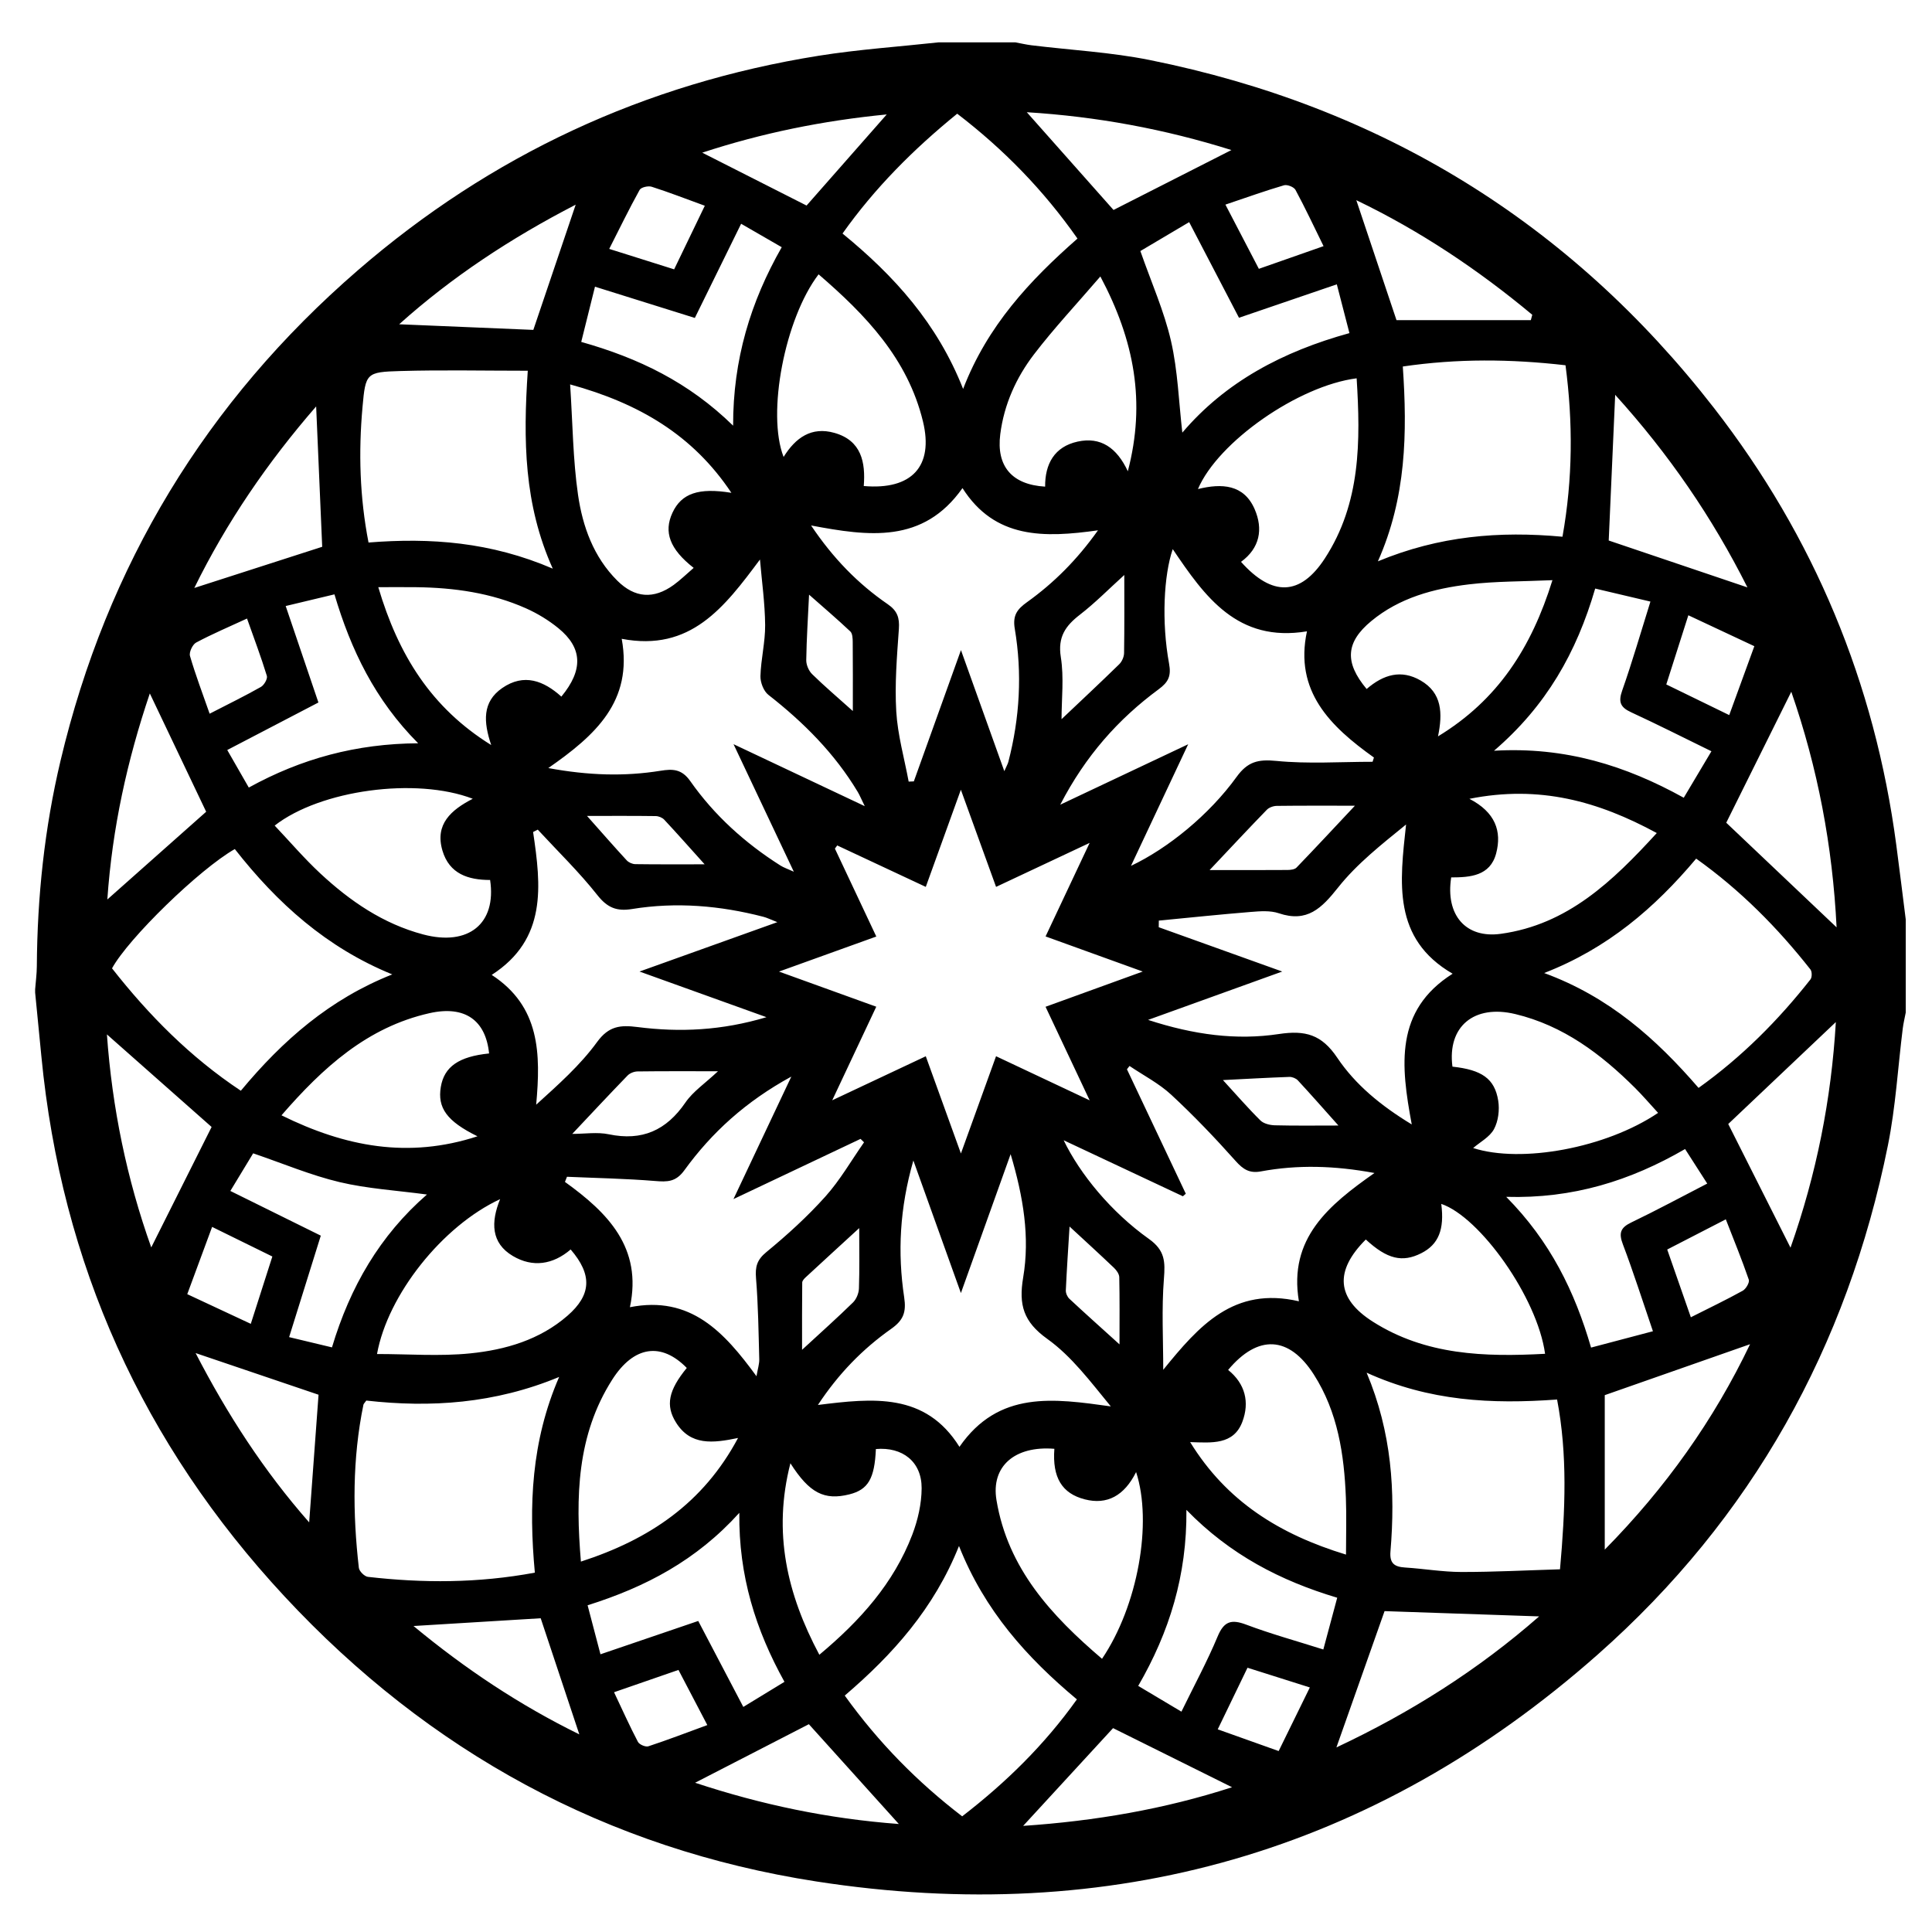 <?xml version="1.0" encoding="utf-8"?>
<!-- Generator: Adobe Illustrator 16.0.0, SVG Export Plug-In . SVG Version: 6.00 Build 0)  -->
<!DOCTYPE svg PUBLIC "-//W3C//DTD SVG 1.1//EN" "http://www.w3.org/Graphics/SVG/1.1/DTD/svg11.dtd">
<svg version="1.1" id="Layer_1" xmlns="http://www.w3.org/2000/svg" xmlns:xlink="http://www.w3.org/1999/xlink" x="0px" y="0px"
	 width="864px" height="864px" viewBox="0 0 864 864" enable-background="new 0 0 864 864" xml:space="preserve">
<path d="M419.87,18.929c11.392,0,22.783,0,34.175,0c2.406,0.446,4.797,1.021,7.222,1.319c17.643,2.166,35.53,3.099,52.902,6.596
	c103.218,20.778,187.788,72.458,252.398,155.686c44.698,57.575,71.848,122.852,81.45,195.252c1.478,11.131,2.83,22.277,4.24,33.417
	c0,13.868,0,27.735,0,41.604c-0.454,2.397-1.041,4.778-1.343,7.194c-2.176,17.398-3.167,35.031-6.622,52.169
	c-18.164,90.115-60.838,166.822-129.777,227.748c-100.264,88.611-217.768,121.882-349.428,101.489
	C271.447,826.898,191.84,783.441,127.21,713.89c-63.309-68.128-99.744-148.68-108.702-241.44c-0.92-9.521-1.862-19.042-2.794-28.562
	c0-0.496,0-0.991,0-1.486c0.263-3.43,0.736-6.857,0.757-10.288c0.194-31,3.421-61.646,10.578-91.836
	c20.727-87.442,65.145-160.703,132.995-219.417c59.472-51.465,128.364-83.521,206.107-95.93
	C383.925,22.094,401.957,20.887,419.87,18.929z M414.015,472.367c5.242,14.505,10.207,28.243,15.712,43.477
	c5.524-15.293,10.525-29.137,15.71-43.491c13.776,6.492,27.011,12.728,41.862,19.726c-7.009-14.868-13.267-28.144-19.724-41.842
	c14.189-5.146,28.193-10.224,43.461-15.759c-15.31-5.532-29.122-10.524-43.451-15.701c6.557-13.917,12.775-27.119,19.704-41.828
	c-14.884,6.997-28.126,13.222-41.844,19.671c-5.223-14.41-10.207-28.164-15.743-43.441c-5.612,15.539-10.596,29.342-15.688,43.442
	c-13.748-6.434-26.676-12.484-39.603-18.534c-0.347,0.472-0.693,0.943-1.039,1.415c6.124,13.005,12.247,26.01,18.515,39.321
	c-14.589,5.253-28.292,10.188-43.519,15.671c15.4,5.562,29.237,10.56,43.502,15.712c-6.473,13.754-12.708,27.004-19.694,41.848
	C386.941,485.107,400.161,478.887,414.015,472.367z M631.345,502.855c-4.916-26.326-7.733-50.938,18.274-67.406
	c-27.025-15.7-23.631-40.831-20.817-66.729c-10.949,8.906-21.95,17.531-30.401,28.18c-7.349,9.26-13.815,15.802-26.505,11.514
	c-3.821-1.291-8.378-0.927-12.539-0.59c-13.724,1.111-27.421,2.558-41.128,3.875c-0.013,0.986-0.024,1.973-0.035,2.959
	c17.892,6.421,35.784,12.842,55.223,19.817c-20.416,7.361-39.345,14.186-59.991,21.63c20.524,6.691,39.54,9.184,58.465,6.323
	c11.901-1.8,19.17,0.234,26.13,10.59C606.088,485.025,617.456,494.438,631.345,502.855z M474.145,359.864
	c19.559-9.239,37.396-17.667,57.212-27.028c-8.969,19.067-17.025,36.195-25.577,54.378c16.518-7.811,35.015-22.862,47.239-39.79
	c4.893-6.775,9.578-7.948,17.697-7.144c14.242,1.411,28.726,0.394,43.107,0.394c0.201-0.635,0.404-1.27,0.606-1.905
	c-19.552-13.935-35.679-29.68-29.952-56.435c-31.082,5.146-45.665-15.509-60.02-36.759c-4.001,11.588-5.072,32.554-1.647,51.18
	c1.037,5.638-0.336,8.303-4.654,11.491C500.088,321.58,485.468,337.991,474.145,359.864z M245.206,343.481
	c17.923,3.311,34.044,3.813,50.214,1.205c5.357-0.864,9.433-0.834,13.254,4.605c10.758,15.313,24.508,27.739,40.343,37.778
	c1.488,0.944,3.219,1.504,5.981,2.764c-9.077-19.201-17.539-37.1-26.961-57.032c20.343,9.608,38.593,18.227,58.689,27.718
	c-1.714-3.493-2.326-5.01-3.158-6.396c-10.329-17.211-24.221-31.09-39.945-43.389c-2.137-1.671-3.63-5.582-3.549-8.402
	c0.22-7.621,2.17-15.218,2.1-22.813c-0.09-9.774-1.48-19.536-2.312-29.304c-15.958,21.434-31.044,41.354-61.83,35.468
	C283.133,313.658,266.223,328.865,245.206,343.481z M239.188,703.297c-2.775-29.939-1.613-58.755,10.864-87.519
	c-28.825,11.96-57.512,13.806-86.24,10.561c-0.763,1.086-1.201,1.443-1.289,1.872c-4.966,24.186-4.83,48.538-2.043,72.926
	c0.175,1.533,2.514,3.862,4.05,4.04C189.133,707.997,213.697,708.038,239.188,703.297z M451.956,516.145
	c-7.736,21.609-14.739,41.174-22.235,62.114c-7.258-20.237-13.939-38.862-21.261-59.276c-6.151,21.419-7.096,41.283-4.101,61.216
	c0.99,6.592-0.33,10.2-5.819,14.073c-12.709,8.965-23.53,20.005-32.769,34.038c24.602-3.07,48.063-5.654,63.302,18.725
	c17.543-25.335,42.227-21.619,67.684-18.084c-9.001-10.938-17.439-22.341-28.417-30.197c-10.66-7.629-12.839-15.205-10.769-27.47
	C460.597,553.364,457.708,535.441,451.956,516.145z M105.009,379.702c-15.841,9.015-47.622,39.981-54.91,53.348
	c16.46,20.967,35.041,39.757,57.605,54.733c18.816-22.637,39.865-41.003,67.719-52.023
	C145.988,423.755,123.996,403.923,105.009,379.702z M449.137,344.867c1.068-2.44,1.564-3.26,1.796-4.149
	c5.121-19.641,6.25-39.566,2.879-59.529c-1.017-6.016,1.082-8.75,5.476-11.897c12.024-8.612,22.386-18.964,31.74-32.13
	c-24.13,3.396-46.113,3.899-60.599-18.881c-17.625,24.988-42.016,21.554-67.711,16.711c9.845,14.661,20.976,26.078,34.303,35.227
	c4.269,2.93,5.312,6.064,4.96,11.042c-0.867,12.291-1.898,24.687-1.166,36.939c0.628,10.52,3.607,20.898,5.547,31.339
	c0.769-0.033,1.539-0.066,2.309-0.099c6.806-18.958,13.612-37.915,21.075-58.704C436.49,309.563,442.538,326.446,449.137,344.867z
	 M580.875,581.943c-4.741-28.181,13.405-43.055,33.793-57.372c-17.913-3.313-34.374-3.756-50.821-0.708
	c-5.01,0.928-7.877-0.863-11.224-4.617c-9.174-10.287-18.729-20.299-28.834-29.665c-5.484-5.085-12.396-8.633-18.663-12.874
	c-0.383,0.494-0.766,0.988-1.149,1.482c8.772,18.551,17.545,37.101,26.318,55.651c-0.435,0.38-0.869,0.759-1.303,1.138
	c-17.338-8.146-34.675-16.291-53.317-25.05c7.265,15.055,21.187,32.083,38.132,44.13c7.214,5.13,7.303,10.194,6.697,17.848
	c-1.066,13.48-0.298,27.106-0.298,40.67C536.218,592.848,551.762,575.183,580.875,581.943z M430.711,173.93
	c10.845-28.212,29.773-48.474,51.143-67.236c-15.269-21.79-33.077-39.965-53.786-55.848c-19.596,15.932-36.864,33.244-51.289,53.592
	C399.952,123.385,419.161,144.629,430.711,173.93z M611.16,613.874c11.255,26.771,12.894,53.147,10.665,79.926
	c-0.451,5.411,1.807,6.901,6.569,7.205c8.383,0.531,16.745,1.981,25.117,1.995c14.668,0.021,29.337-0.756,44.13-1.201
	c2.383-26.692,3.39-51.358-1.305-75.925C666.931,628.009,639.259,626.632,611.16,613.874z M698.747,240.029
	c4.638-25.988,4.712-51.192,1.36-76.682c-24.562-2.828-48.367-3.025-72.765,0.559c2.036,29.731,1.548,58.61-11.139,87.124
	C643.645,239.651,670.476,237.42,698.747,240.029z M328.009,536.238c8.923-18.895,16.958-35.905,25.874-54.783
	c-20.386,11.147-35.581,25.009-47.839,41.902c-3.831,5.279-7.623,5.238-13.113,4.788c-13.09-1.071-26.247-1.311-39.377-1.886
	c-0.304,0.764-0.606,1.529-0.909,2.293c19.13,13.773,34.716,29.373,29.055,56.035c27.152-5.353,42.161,11.108,56.604,30.87
	c0.581-3.389,1.295-5.494,1.239-7.578c-0.324-12.082-0.469-24.189-1.446-36.227c-0.415-5.107,0.355-8.203,4.618-11.709
	c9.32-7.664,18.346-15.87,26.394-24.842c6.589-7.345,11.589-16.115,17.293-24.254c-0.521-0.511-1.042-1.021-1.563-1.533
	C366.495,518.006,348.152,526.695,328.009,536.238z M219.896,435.981c21.668,14.112,21.95,35.226,19.885,58.041
	c9.789-8.883,19.667-17.615,27.237-28.027c5.271-7.251,10.526-7.657,18.104-6.691c18.872,2.406,37.625,1.585,57.647-4.414
	c-19.492-7.008-37.462-13.469-56.776-20.413c21.141-7.575,40.739-14.595,61.634-22.081c-3.12-1.216-4.63-1.987-6.233-2.402
	c-19.355-5.016-38.972-6.686-58.76-3.472c-6.825,1.109-11.013-0.561-15.482-6.22c-8.162-10.336-17.699-19.584-26.663-29.286
	c-0.696,0.354-1.391,0.708-2.086,1.062C241.974,396.146,244.721,419.971,219.896,435.981z M428.865,691.374
	c-11.173,27.993-29.644,48.558-51.09,66.894c15.11,21.014,32.478,38.646,52.517,54.006c19.638-15.16,36.817-31.986,51.3-52.299
	C459.212,741.267,440.345,720.327,428.865,691.374z M247.199,254.295c-12.934-28.788-13.245-57.455-11.174-88.498
	c-19.695,0-38.365-0.411-57.007,0.129c-15.226,0.441-15.54,0.916-16.9,16.084c-1.81,20.174-1.266,40.303,2.689,60.604
	C192.654,240.408,219.473,242.381,247.199,254.295z M759.604,486.516c19.371-13.844,35.642-30.227,50.049-48.527
	c0.743-0.943,0.726-3.5-0.023-4.45c-14.712-18.675-31.285-35.44-51.094-49.557c-18.538,22.042-39.615,40.163-67.987,51.158
	C719.577,445.781,740.566,464.473,759.604,486.516z M122.834,369.204c6.813,7.199,13.223,14.714,20.407,21.398
	c13.305,12.381,28.114,22.537,46,27.285c20.239,5.373,32.875-4.8,29.938-24.351c-9.718-0.001-18.238-2.675-21.325-13.178
	c-3.451-11.744,3.841-18.137,13.569-23.145C186.046,347.465,143.277,353.261,122.834,369.204z M554.991,251.258
	c13.93,15.611,26.531,15.295,37.494-1.545c16.098-24.725,15.961-52.433,14.216-80.53c-26.016,3.308-61.992,28.396-70.968,49.522
	c10.699-2.639,20.556-2.094,25.368,9.025C564.954,236.631,563.405,245.134,554.991,251.258z M366.077,122.682
	c-15.117,19.811-23.248,62.312-15.645,81.665c5.342-8.61,12.462-13.687,22.772-10.749c12.031,3.428,13.914,13.122,13.075,23.757
	c21.538,1.857,31.323-8.882,26.481-28.862C405.956,160.409,387.125,140.809,366.077,122.682z M310.214,253.962
	c-10.744-8.401-13.489-16.052-9.482-24.668c4.001-8.604,11.615-11.326,26.35-8.901c-17.208-25.823-41.204-39.984-72.118-48.483
	c1.156,17.576,1.254,33.616,3.528,49.343c2.049,14.173,6.936,27.83,17.55,38.403c7.835,7.805,16.271,8.414,25.231,1.928
	C304.234,259.44,306.865,256.841,310.214,253.962z M601.939,695.224c0-9.137,0.262-17.263-0.053-25.365
	c-0.755-19.412-3.611-38.388-14.344-55.173c-11.063-17.305-24.97-18.017-38.319-2.046c7.661,6.177,9.673,14.444,6.353,23.22
	c-3.927,10.373-13.664,9.358-23.34,9.053C548.538,671.397,572.119,686.138,601.939,695.224z M471.518,647.911
	c-17.699-1.446-28.396,7.821-25.889,22.942c5.079,30.63,24.607,51.705,47.201,70.971c16.021-23.69,22.641-60.844,15.239-83.51
	c-5.312,10.649-13.02,14.753-22.933,12.208C474.946,667.905,470.556,660.824,471.518,647.911z M168.603,605.525
	c14.212,0,28.08,1.096,41.696-0.288c15.737-1.599,31.048-6.028,43.464-16.823c10.769-9.363,11.161-18.346,1.438-29.647
	c-7.894,6.771-16.951,8.19-25.86,2.915c-9.786-5.794-9.866-15.135-5.692-25.417C197.758,548.29,173.355,579.13,168.603,605.525z
	 M307.129,611.753c-11.331-11.576-23.649-10-33.375,5.287c-15.791,24.819-16.396,52.41-13.97,81.315
	c30.547-9.885,54.698-26.062,70.274-55.285c-11.304,2.363-21.181,3.468-27.684-6.818
	C297.501,628.544,298.957,621.744,307.129,611.753z M741.506,497.687c-3.664-3.988-6.845-7.722-10.311-11.171
	c-15.258-15.192-32.138-27.881-53.553-33.021c-18.527-4.446-30.445,5.652-28.103,23.514c13.07,1.412,18.898,5.311,20.474,15.242
	c0.651,4.101,0.042,9.129-1.894,12.706c-1.915,3.539-6.225,5.78-9.318,8.447C680.278,520.331,718.114,513.467,741.506,497.687z
	 M610.794,554.312c-14.082,14.068-13.155,26.363,3.078,36.707c23.693,15.097,50.127,15.858,77.094,14.407
	c-3.468-25.24-29.219-61.245-46.425-67.036c1.482,11.45-1.229,18.146-8.928,22.043C627.131,564.728,620.337,563.105,610.794,554.312
	z M657.124,357.238c11.574,5.973,14.589,14.485,11.951,24.438c-2.673,10.087-11.677,10.699-20.093,10.705
	c-2.636,16.83,6.504,27.394,22.207,25.226c29.835-4.12,49.964-23.447,69.731-45.066C714.716,358.339,688.52,350.98,657.124,357.238z
	 M353.474,654.372c-7.937,30.933-1.54,58.473,12.941,85.648c18.245-15.237,33.252-31.974,41.558-53.697
	c2.5-6.537,4.157-13.827,4.188-20.782c0.051-11.854-8.535-18.556-20.461-17.524c-0.577,13.231-3.459,18.164-11.839,20.266
	C368.671,671.087,361.986,667.751,353.474,654.372z M504.372,210.752c8.08-30.896,2.964-58.439-12.283-87.118
	c-10.665,12.41-20.751,23.165-29.668,34.815c-7.989,10.438-13.396,22.415-15.096,35.714c-1.823,14.273,5.12,22.585,20.063,23.463
	c-0.089-10.145,4.168-17.86,14.508-20.136C492.197,195.224,499.444,200.184,504.372,210.752z M611.164,308.123
	c7.553-6.517,15.469-8.815,24.144-3.805c9.596,5.541,9.919,14.59,7.775,24.991c26.7-16.236,41.761-39.55,51.177-69.854
	c-13.448,0.614-25.48,0.457-37.324,1.877c-15.766,1.889-31.072,5.964-43.706,16.424C601.808,287.212,601.18,296.181,611.164,308.123
	z M713.378,263.204c-8.345,28.633-21.873,52.459-45.247,72.533c31.863-1.873,58.967,6.677,84.853,21.016
	c4.318-7.255,8.175-13.733,12.373-20.783c-12.46-6.087-24.082-11.98-35.905-17.437c-4.737-2.187-5.833-4.515-4.021-9.657
	c4.54-12.906,8.333-26.075,12.648-39.849C729.528,267.012,721.733,265.174,713.378,263.204z M219.667,333.185
	c-3.466-10.32-4.071-19.294,4.952-25.507c9.727-6.697,18.564-3.234,26.426,3.85c9.854-11.92,9.487-21.785-1.332-30.598
	c-4.351-3.544-9.324-6.581-14.452-8.866c-15.575-6.943-32.159-9.255-49.086-9.469c-5.283-0.067-10.566-0.011-17.006-0.011
	C178.138,292.818,192.763,316.48,219.667,333.185z M218.72,471.11c-1.486-14.777-10.749-21.599-26.671-18.01
	c-27.74,6.252-47.611,24.271-66.167,45.674c28.493,14.073,56.748,19.47,87.645,9.386c-13.708-6.742-17.969-12.718-16.388-22.105
	C198.66,477.021,205.213,472.482,218.72,471.11z M554.081,142.105c-7.529-14.454-14.686-28.191-22.28-42.77
	c-7.995,4.738-15.484,9.176-21.822,12.931c4.957,14.193,10.644,26.904,13.696,40.218c3.057,13.334,3.484,27.271,5.068,40.986
	c19.358-22.766,44.965-36.273,74.731-44.504c-1.914-7.398-3.726-14.409-5.641-21.815
	C582.94,132.241,568.773,137.083,554.081,142.105z M739.198,595.338c-4.716-13.794-8.741-26.471-13.447-38.89
	c-1.897-5.005-1.097-7.424,3.741-9.746c11.289-5.417,22.315-11.379,33.996-17.402c-3.465-5.399-6.616-10.313-9.91-15.447
	c-24.502,14.201-50.202,22.249-79.994,21.379c19.728,19.931,30.643,42.32,37.948,67.411
	C721.023,600.136,729.762,597.829,739.198,595.338z M327.854,190.362c-0.062-29.55,7.79-55.369,21.74-79.81
	c-6.516-3.761-12.158-7.018-18.159-10.48c-7.173,14.592-13.965,28.408-20.701,42.113c-15.201-4.757-29.62-9.27-44.658-13.975
	c-2.219,8.912-4.145,16.648-6.147,24.696C285.525,160.129,307.981,170.924,327.854,190.362z M528.336,765.463
	c5.784-11.853,11.553-22.498,16.192-33.615c2.843-6.811,6.116-7.813,12.751-5.313c11.023,4.151,22.428,7.289,34.521,11.122
	c2.13-7.937,4.079-15.199,6.21-23.144c-25.391-7.594-47.932-19.242-67.439-39.292c0.265,29.335-7.634,54.674-21.557,78.726
	C515.394,757.749,521.495,761.386,528.336,765.463z M330.63,676.55c-19.213,21.275-41.958,33.196-67.852,41.338
	c1.982,7.551,3.824,14.566,5.754,21.916c15.051-5.128,29.229-9.961,43.726-14.901c6.784,12.938,13.369,25.497,20.156,38.442
	c6.496-3.962,12.161-7.417,18.4-11.222C337.971,728.956,330.302,704.766,330.63,676.55z M190.934,534.195
	c-13.502-1.822-26.579-2.581-39.126-5.562c-12.83-3.048-25.142-8.275-38.594-12.86c-3.011,4.966-6.488,10.702-10.201,16.826
	c14.063,6.951,27.265,13.476,40.448,19.99c-4.814,15.42-9.4,30.108-14.166,45.376c7.014,1.68,12.872,3.082,19.163,4.588
	C156.564,575.478,169.919,552.473,190.934,534.195z M101.63,335.409c3.375,5.883,6.396,11.148,9.634,16.791
	c23.501-12.963,48.107-19.632,75.746-19.799c-19.338-19.408-30.096-41.848-37.438-66.602c-7.611,1.822-14.385,3.443-21.809,5.219
	c5.104,15.047,9.809,28.916,14.635,43.142C128.761,321.269,115.674,328.09,101.63,335.409z M717.654,623.917
	c0,22.723,0,45.901,0,69.079c27.242-27.64,48.783-57.968,64.982-91.861C760.36,608.944,738.475,616.618,717.654,623.917z
	 M619.181,720.502c-7.047,19.945-14.205,40.207-21.534,60.954c32.938-15.47,63.273-34.568,90.668-58.596
	C664.685,722.054,641.804,721.274,619.181,720.502z M801.073,309.353c-9.988,20.117-19.747,39.77-29.084,58.573
	c16.146,15.311,32.477,30.8,49.345,46.796C819.538,378.351,812.896,343.418,801.073,309.353z M722.318,176.571
	c-1.015,22.858-1.977,44.589-2.889,65.15c20.748,7.014,41.199,13.926,62.031,20.969
	C765.761,231.405,746.314,203.056,722.318,176.571z M800.727,557.968c11.591-32.862,18.257-66.355,20.269-100.895
	c-16.608,15.734-32.651,30.933-48.12,45.586C781.968,520.717,791.141,538.935,800.727,557.968z M67.641,557.847
	c9.167-18.292,18.182-36.281,26.992-53.86c-15.109-13.359-30.707-27.151-46.82-41.399C50.159,495.492,56.702,527.224,67.641,557.847
	z M141.384,181.756c-21.733,25.013-40.053,51.784-54.491,81.188c19.493-6.277,38.363-12.352,57.195-18.416
	C143.217,224.314,142.319,203.455,141.384,181.756z M257.452,91.53c-28.955,14.937-55.436,32.382-78.942,53.485
	c20.397,0.854,40.5,1.696,59.999,2.512C244.719,129.17,250.912,110.861,257.452,91.53z M550.985,799.261
	c-18.159-9.02-35.759-17.763-53.215-26.434c-12.985,14.118-26.395,28.695-40.208,43.714
	C489.741,814.361,520.656,809.08,550.985,799.261z M684.596,143.169c0.213-0.797,0.428-1.596,0.643-2.394
	c-24.138-20.111-50.053-37.478-78.69-51.254c6.282,18.758,12.313,36.761,17.97,53.648
	C644.745,143.169,664.67,143.169,684.596,143.169z M47.999,402.253c15.603-13.851,30.125-26.742,44.199-39.236
	c-8.237-17.296-16.539-34.729-25.196-52.908C56.874,340.099,50.223,370.24,47.999,402.253z M497.969,93.897
	c17.426-8.856,34.854-17.714,52.727-26.797c-29.973-9.397-60.135-14.974-91.504-16.913
	C472.593,65.292,485.332,79.652,497.969,93.897z M401.961,815.702c-14.15-15.698-27.344-30.335-40.231-44.633
	c-16.754,8.622-33.616,17.301-50.876,26.183C340.5,807.062,370.431,813.352,401.961,815.702z M87.475,605.099
	c14.196,27.449,30.488,52.63,50.789,75.719c1.455-19.813,2.838-38.653,4.191-57.087C124.655,617.698,106.583,611.574,87.475,605.099
	z M184.925,727.16c23.223,19.228,47.371,35.313,74.152,48.461c-6.049-18.187-11.75-35.326-17.273-51.931
	C223.145,724.828,204.708,725.952,184.925,727.16z M314.042,68.273c16.173,8.196,31.492,15.959,46.658,23.646
	c11.598-13.181,23.232-26.402,35.853-40.746C367.67,54,340.672,59.54,314.042,68.273z M540.938,389.104
	c12.17,0,23.497,0.036,34.824-0.046c1.377-0.01,3.215-0.206,4.053-1.075c8.559-8.879,16.955-17.915,26.109-27.666
	c-12.271,0-23.609-0.065-34.945,0.078c-1.516,0.02-3.438,0.691-4.462,1.747C558.165,370.751,549.983,379.522,540.938,389.104z
	 M502.789,257.138c-6.96,6.297-13.034,12.491-19.836,17.745c-6.474,5.002-9.983,9.977-8.545,18.996
	c1.457,9.128,0.321,18.669,0.321,27.74c8.704-8.245,17.34-16.308,25.788-24.562c1.219-1.19,2.146-3.292,2.173-4.988
	C502.876,280.306,502.789,268.538,502.789,257.138z M255.914,507.085c5.585,0,11.166-0.906,16.331,0.172
	c14.911,3.115,25.75-1.751,34.277-14.196c3.386-4.941,8.752-8.525,14.562-13.993c-13.355,0-24.677-0.067-35.995,0.082
	c-1.509,0.021-3.406,0.764-4.44,1.832C272.322,489.58,264.161,498.338,255.914,507.085z M784.548,288.983
	c-10.256-4.807-19.666-9.218-29.512-13.833c-3.507,11.002-6.618,20.761-9.862,30.937c9.404,4.581,18.379,8.951,28.143,13.707
	C777.072,309.489,780.582,299.863,784.548,288.983z M548.012,91.503c5.42,10.407,10.146,19.483,14.955,28.718
	c9.773-3.426,18.901-6.626,28.934-10.144c-4.429-9.012-8.271-17.215-12.564-25.174c-0.697-1.291-3.689-2.47-5.135-2.045
	C565.789,85.332,557.521,88.3,548.012,91.503z M301.479,120.451c4.617-9.572,9.011-18.687,13.716-28.442
	c-8.568-3.12-16.091-6.048-23.767-8.498c-1.551-0.495-4.734,0.238-5.376,1.396c-4.692,8.462-8.929,17.177-13.608,26.401
	C282.885,114.596,291.944,117.448,301.479,120.451z M121.796,561.915c-9.021-4.433-17.575-8.636-26.936-13.235
	c-3.755,10.163-7.298,19.75-11.114,30.076c9.658,4.511,18.665,8.717,28.412,13.269C115.547,581.439,118.592,571.928,121.796,561.915
	z M745.587,558.792c3.589,10.288,6.943,19.908,10.566,30.298c8.386-4.229,15.915-7.829,23.201-11.869
	c1.449-0.804,3.143-3.702,2.716-4.944c-3.071-8.932-6.661-17.684-10.28-26.987C762.543,550.055,754.485,554.206,745.587,558.792z
	 M93.75,319.173c8.549-4.401,15.861-7.966,22.923-11.971c1.436-0.814,3.069-3.641,2.669-4.945
	c-2.569-8.394-5.678-16.621-8.872-25.643c-8.144,3.765-15.621,6.929-22.752,10.741c-1.606,0.858-3.236,4.331-2.755,5.989
	C87.417,301.792,90.562,310.04,93.75,319.173z M585.765,754.638c-9.859-3.121-18.663-5.907-27.873-8.82
	c-4.546,9.404-8.783,18.173-13.314,27.546c9.436,3.364,18.145,6.469,27.246,9.714C576.529,773.477,580.85,764.665,585.765,754.638z
	 M274.602,756.774c3.853,8.137,7.052,15.286,10.688,22.205c0.632,1.203,3.417,2.384,4.678,1.968
	c8.707-2.866,17.272-6.158,26.348-9.486c-4.701-8.984-8.771-16.764-12.901-24.66C293.783,750.136,284.771,753.254,274.602,756.774z
	 M384.244,549.212c-8.847,8.116-16.397,15.019-23.904,21.969c-0.69,0.639-1.57,1.566-1.579,2.369
	c-0.11,9.589-0.071,19.18-0.071,30.091c8.788-8.102,15.95-14.481,22.791-21.189c1.507-1.479,2.567-4.098,2.641-6.232
	C384.417,567.675,384.244,559.116,384.244,549.212z M478.311,548.512c-0.612,9.986-1.251,19.259-1.669,28.543
	c-0.057,1.248,0.668,2.904,1.594,3.768c6.917,6.452,13.976,12.753,22.413,20.389c0-11.001,0.099-20.523-0.106-30.04
	c-0.031-1.42-1.216-3.097-2.335-4.164C491.823,560.917,485.297,554.975,478.311,548.512z M381.39,317.975
	c0-11.161,0.046-21.001-0.047-30.84c-0.015-1.622-0.093-3.826-1.084-4.76c-5.988-5.636-12.251-10.98-18.442-16.442
	c-0.483,10.146-1.112,19.703-1.258,29.266c-0.033,2.111,1.11,4.787,2.624,6.274C368.601,306.796,374.411,311.721,381.39,317.975z
	 M546.908,483.016c5.984,6.529,11.152,12.505,16.75,18.046c1.468,1.452,4.256,2.12,6.463,2.178c9.091,0.236,18.192,0.1,28.432,0.1
	c-6.626-7.419-12.296-13.879-18.135-20.182c-0.857-0.926-2.535-1.601-3.804-1.556C567.034,481.939,557.462,482.485,546.908,483.016z
	 M315.114,386.526c-6.958-7.734-12.428-13.929-18.068-19.964c-0.873-0.934-2.52-1.59-3.819-1.608
	c-9.758-0.133-19.519-0.072-30.715-0.072c6.695,7.535,12.145,13.784,17.765,19.875c0.88,0.955,2.525,1.674,3.828,1.692
	C293.864,386.59,303.626,386.526,315.114,386.526z"/>
</svg>
